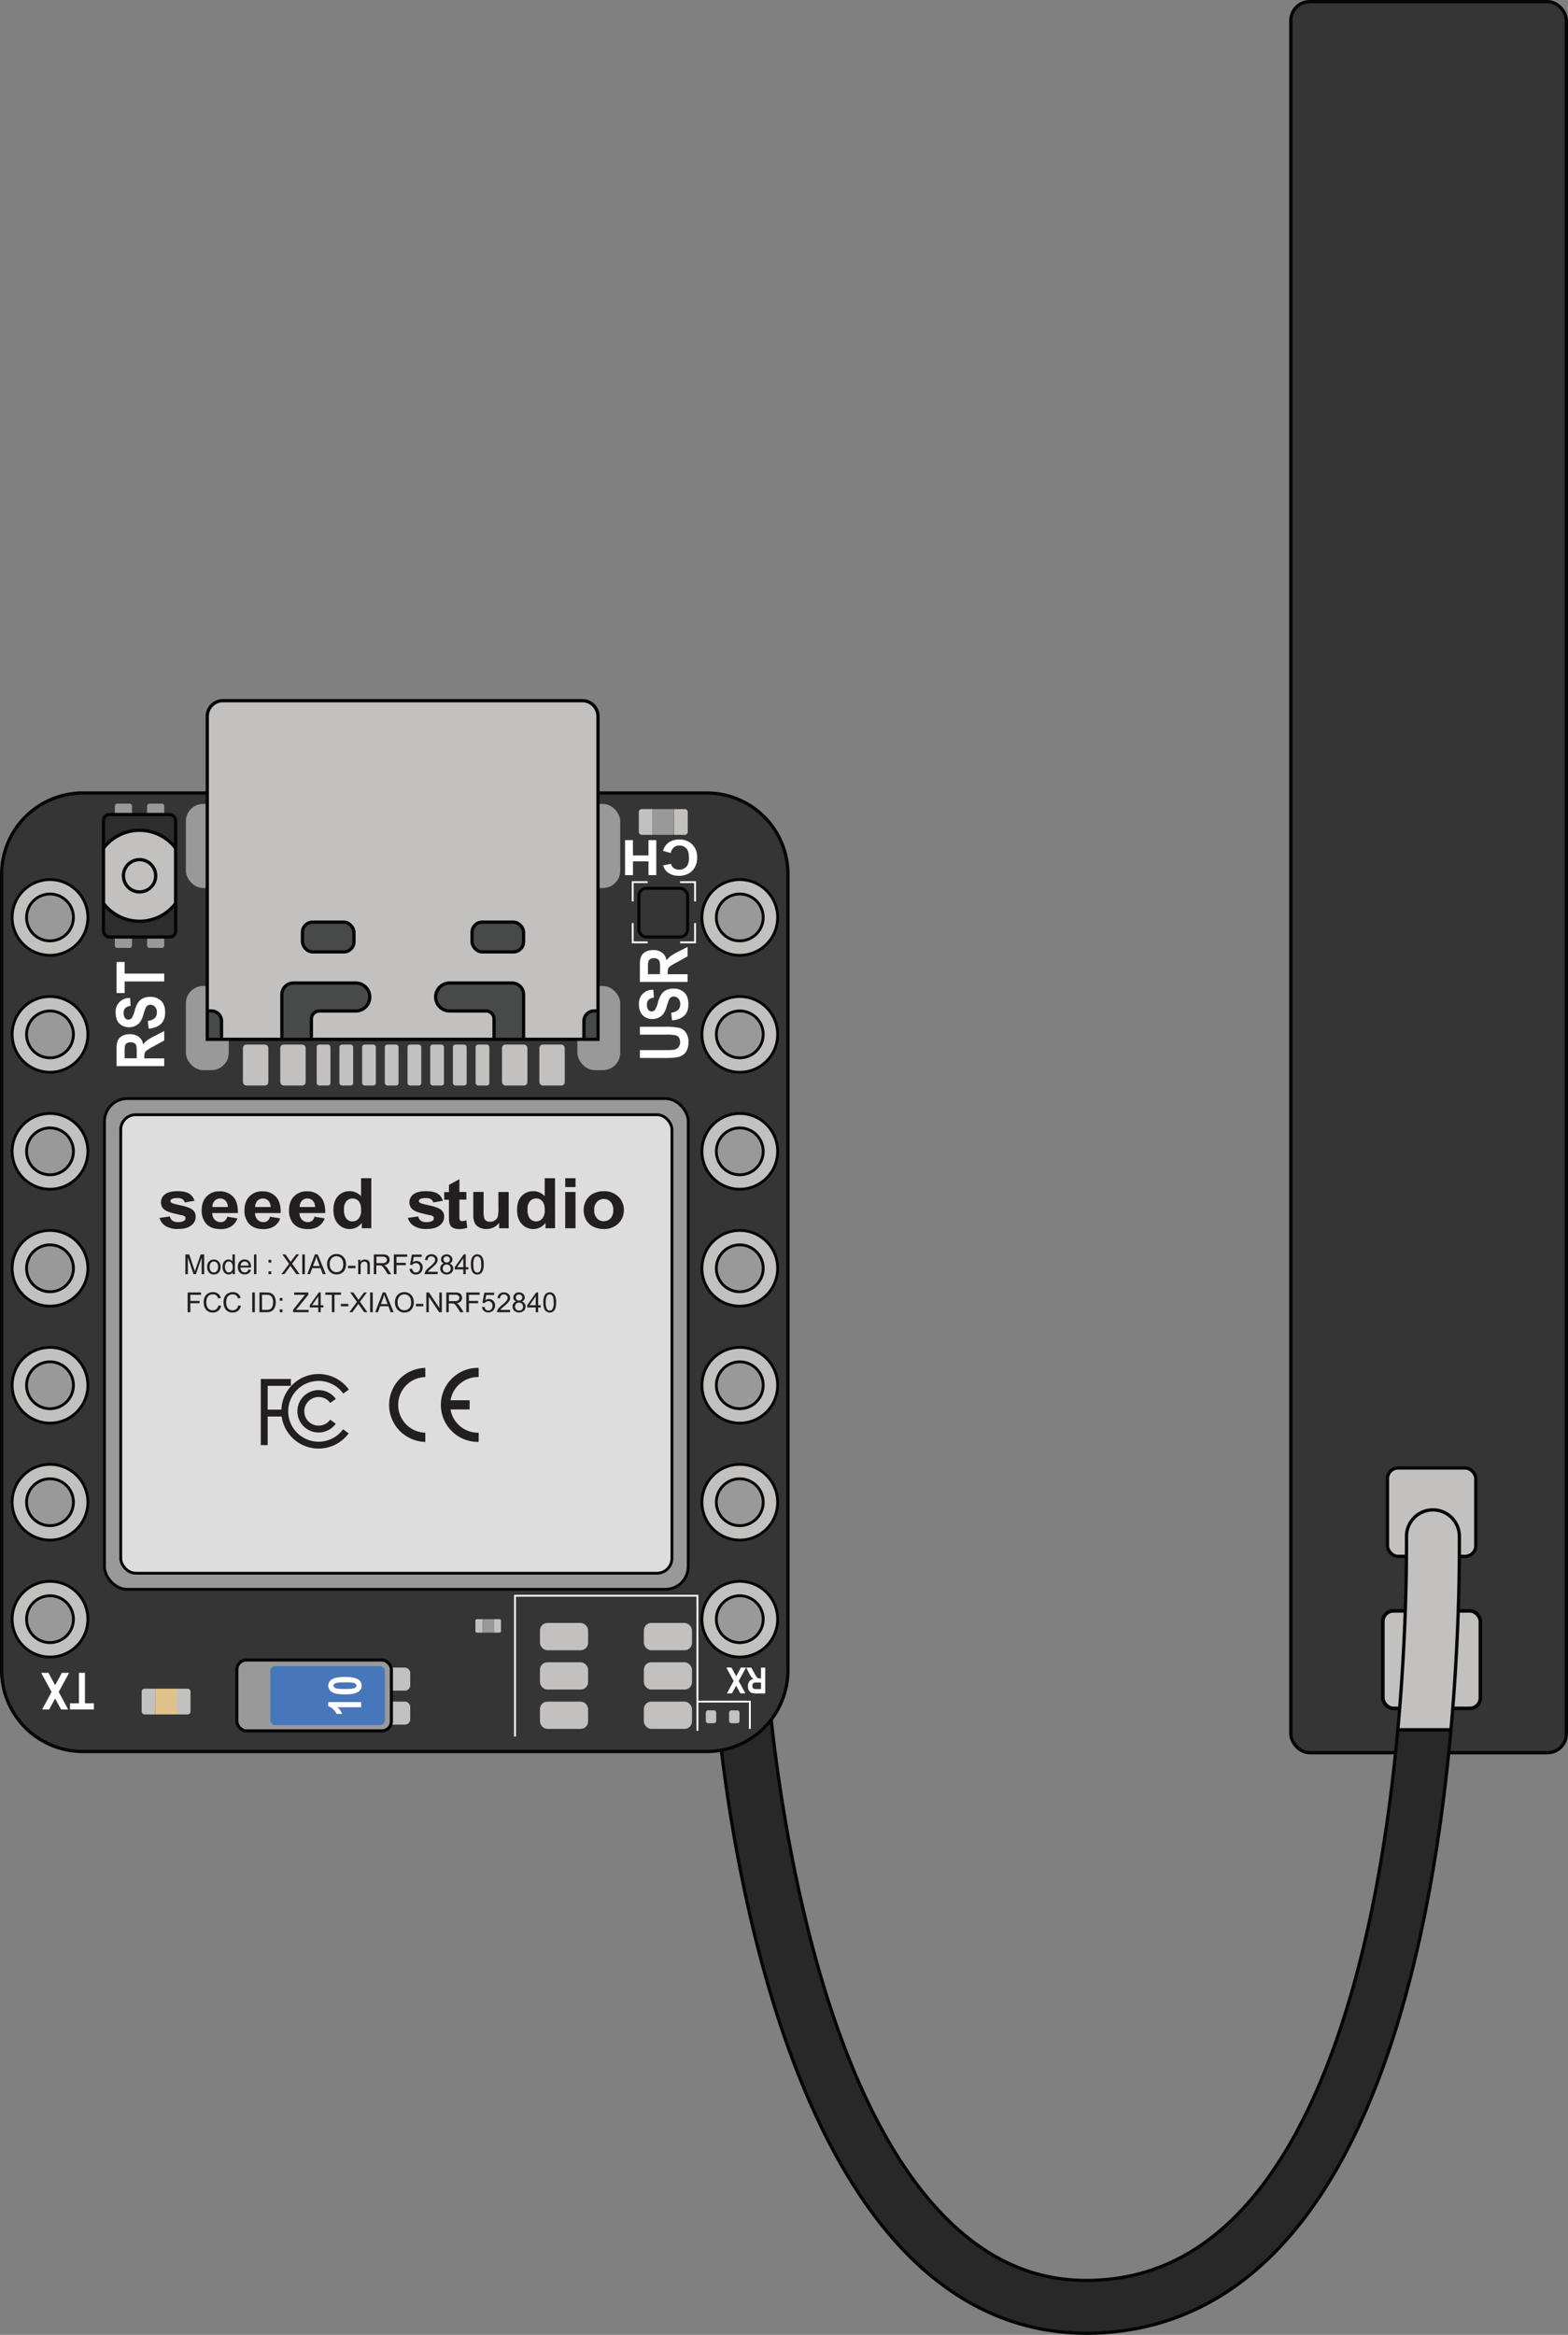 <svg xmlns="http://www.w3.org/2000/svg" viewBox="531.41 302.41 937.17 1395.19"><rect x="531.41" y="302.41" width="937.17" height="1395.19" fill="#808080" stroke="none"/><defs><style>.cls-1{fill:#353535;}.cls-11,.cls-14,.cls-2,.cls-4,.cls-8{fill:none;stroke-miterlimit:10;}.cls-11,.cls-2,.cls-4,.cls-8{stroke:#050606;}.cls-2{stroke-width:1.97px;}.cls-3{fill:#c2c1c0;}.cls-4{stroke-width:2.18px;}.cls-5{fill:#282828;}.cls-6{fill:#999;}.cls-7{fill:#ddd;}.cls-8{stroke-width:1.7px;}.cls-9{fill:#484949;}.cls-10{fill:#2d2d2d;}.cls-11{stroke-width:1.87px;}.cls-12{fill:#4776ba;}.cls-13{fill:#e0c28c;}.cls-14{stroke:#fff;stroke-width:1.1px;}.cls-15{fill:#fff;}.cls-16{fill:#231f20;}</style></defs><g id="Layer_2" data-name="Layer 2"><rect class="cls-1" x="1302.92" y="303.39" width="164.68" height="1046.34" rx="11.28"/><rect class="cls-2" x="1302.92" y="303.39" width="164.68" height="1046.34" rx="11.28"/><rect class="cls-3" x="1360.67" y="1179.6" width="52.8" height="52.8" rx="6.33"/><rect class="cls-3" x="1357.91" y="1264.95" width="58.32" height="58.32" rx="6.33"/><rect class="cls-2" x="1360.67" y="1179.6" width="52.8" height="52.8" rx="6.33"/><rect class="cls-4" x="1357.91" y="1264.95" width="58.32" height="58.32" rx="6.33"/><path class="cls-3" d="M1398.61,1336.08h-31.75c4.67-50.9,5.28-93.81,5.2-115.6a15.79,15.79,0,0,1,15.29-15.85h.53a15.78,15.78,0,0,1,15.77,15.69C1403.77,1242.43,1403.2,1285,1398.61,1336.08Z"/><path class="cls-2" d="M1398.61,1336.08h-31.75c4.67-50.9,5.28-93.81,5.2-115.6a15.79,15.79,0,0,1,15.29-15.85h.53a15.78,15.78,0,0,1,15.77,15.69C1403.77,1242.43,1403.2,1285,1398.61,1336.08Z"/><path class="cls-5" d="M1398.61,1336.08c-2.76,30.84-7,64.78-13.47,99.17-12.94,68.88-32.14,125.14-57.13,167.2-32.64,55-75.21,86.23-126.56,92.82a158.21,158.21,0,0,1-20.55,1.34c-34.39,0-65.78-11.63-93.57-34.74-113.07-94-128.55-349.12-129.16-359.93l31.51-1.75c.14,2.5,15.3,252.21,117.84,337.44,26.59,22.09,56,30.72,89.91,26.35,95.3-12.25,137.78-134.06,156.61-234.1,6.07-32.24,10.12-64.36,12.82-93.8Z"/><path class="cls-2" d="M1398.61,1336.08c-2.76,30.84-7,64.78-13.47,99.17-12.94,68.88-32.14,125.14-57.13,167.2-32.64,55-75.21,86.23-126.56,92.82a158.21,158.21,0,0,1-20.55,1.34c-34.39,0-65.78-11.63-93.57-34.74-113.07-94-128.55-349.12-129.16-359.93l31.51-1.75c.14,2.5,15.3,252.21,117.84,337.44,26.59,22.09,56,30.72,89.91,26.35,95.3-12.25,137.78-134.06,156.61-234.1,6.07-32.24,10.12-64.36,12.82-93.8Z"/><path class="cls-1" d="M888.82,776.26h65a48.53,48.53,0,0,1,48.52,48.52v475.75A48.52,48.52,0,0,1,953.86,1349H580.92a48.52,48.52,0,0,1-48.52-48.51V824.78a48.53,48.53,0,0,1,48.52-48.52h74.37"/><rect class="cls-3" x="759.3" y="1298.87" width="17.3" height="13.76" rx="3.13"/><rect class="cls-3" x="759.3" y="1319.19" width="17.3" height="13.76" rx="3.13"/><rect class="cls-6" x="593.84" y="958.85" width="348.9" height="293.26" rx="13.63"/><rect class="cls-7" x="603.57" y="968.49" width="329.45" height="273.98" rx="8.94"/><path class="cls-6" d="M600.07,862.32h10.22a0,0,0,0,1,0,0v5.06a1.46,1.46,0,0,1-1.46,1.46h-7.31a1.46,1.46,0,0,1-1.46-1.46v-5.06A0,0,0,0,1,600.07,862.32Z"/><path class="cls-6" d="M619.35,862.32h10.22a0,0,0,0,1,0,0v5.06a1.46,1.46,0,0,1-1.46,1.46H620.8a1.46,1.46,0,0,1-1.46-1.46v-5.06A0,0,0,0,1,619.35,862.32Z"/><path class="cls-6" d="M619.35,782.61h10.22a0,0,0,0,1,0,0v5.06a1.46,1.46,0,0,1-1.46,1.46H620.8a1.46,1.46,0,0,1-1.46-1.46v-5.06A0,0,0,0,1,619.35,782.61Z" transform="translate(1248.91 1571.74) rotate(180)"/><path class="cls-6" d="M600.07,782.61h10.22a0,0,0,0,1,0,0v5.06a1.46,1.46,0,0,1-1.46,1.46h-7.31a1.46,1.46,0,0,1-1.46-1.46v-5.06A0,0,0,0,1,600.07,782.61Z" transform="translate(1210.36 1571.74) rotate(180)"/><path class="cls-2" d="M888.82,776.26h65a48.53,48.53,0,0,1,48.52,48.52v475.75A48.52,48.52,0,0,1,953.86,1349H580.92a48.52,48.52,0,0,1-48.52-48.51V824.78a48.53,48.53,0,0,1,48.52-48.52h74.37"/><path class="cls-3" d="M973.57,828A22.63,22.63,0,1,0,996.2,850.6,22.61,22.61,0,0,0,973.57,828Zm0,36.63a14,14,0,1,1,14-14A14,14,0,0,1,973.57,864.62Z"/><path class="cls-6" d="M987.58,850.6a14,14,0,1,1-14-14A14,14,0,0,1,987.58,850.6Z"/><path class="cls-8" d="M973.56,828A22.63,22.63,0,1,0,996.2,850.6,22.62,22.62,0,0,0,973.56,828Zm0,36.63a14,14,0,1,1,14-14A14,14,0,0,1,973.56,864.61Z"/><path class="cls-3" d="M973.57,897.87a22.63,22.63,0,1,0,22.63,22.62A22.62,22.62,0,0,0,973.57,897.87Zm0,36.63a14,14,0,1,1,14-14A14,14,0,0,1,973.57,934.5Z"/><path class="cls-6" d="M987.58,920.49a14,14,0,1,1-14-14A14,14,0,0,1,987.58,920.49Z"/><path class="cls-8" d="M973.56,897.87a22.63,22.63,0,1,0,22.64,22.62A22.61,22.61,0,0,0,973.56,897.87Zm0,36.63a14,14,0,1,1,14-14A14,14,0,0,1,973.56,934.5Z"/><path class="cls-3" d="M973.57,967.76a22.63,22.63,0,1,0,22.63,22.62A22.62,22.62,0,0,0,973.57,967.76Zm0,36.63a14,14,0,1,1,14-14A14,14,0,0,1,973.57,1004.39Z"/><path class="cls-6" d="M987.58,990.38a14,14,0,1,1-14-14A14,14,0,0,1,987.58,990.38Z"/><path class="cls-8" d="M973.56,967.76a22.63,22.63,0,1,0,22.64,22.62A22.61,22.61,0,0,0,973.56,967.76Zm0,36.63a14,14,0,1,1,14-14A14,14,0,0,1,973.56,1004.39Z"/><path class="cls-3" d="M973.57,1037.65a22.63,22.63,0,1,0,22.63,22.62A22.62,22.62,0,0,0,973.57,1037.65Zm0,36.63a14,14,0,1,1,14-14A14,14,0,0,1,973.57,1074.28Z"/><path class="cls-6" d="M987.58,1060.27a14,14,0,1,1-14-14A14,14,0,0,1,987.58,1060.27Z"/><path class="cls-8" d="M973.56,1037.64a22.63,22.63,0,1,0,22.64,22.62A22.62,22.62,0,0,0,973.56,1037.64Zm0,36.63a14,14,0,1,1,14-14A14,14,0,0,1,973.56,1074.27Z"/><path class="cls-3" d="M973.57,1107.53a22.63,22.63,0,1,0,22.63,22.62A22.62,22.62,0,0,0,973.57,1107.53Zm0,36.64a14,14,0,1,1,14-14A14,14,0,0,1,973.57,1144.17Z"/><path class="cls-6" d="M987.58,1130.15a14,14,0,1,1-14-14A14,14,0,0,1,987.58,1130.15Z"/><path class="cls-8" d="M973.56,1107.53a22.63,22.63,0,1,0,22.64,22.62A22.61,22.61,0,0,0,973.56,1107.53Zm0,36.63a14,14,0,1,1,14-14A14,14,0,0,1,973.56,1144.16Z"/><path class="cls-3" d="M973.57,1177.42A22.63,22.63,0,1,0,996.2,1200,22.62,22.62,0,0,0,973.57,1177.42Zm0,36.63a14,14,0,1,1,14-14A14,14,0,0,1,973.57,1214.05Z"/><path class="cls-6" d="M987.58,1200a14,14,0,1,1-14-14A14,14,0,0,1,987.58,1200Z"/><path class="cls-8" d="M973.56,1177.42A22.63,22.63,0,1,0,996.2,1200,22.61,22.61,0,0,0,973.56,1177.42Zm0,36.63a14,14,0,1,1,14-14A14,14,0,0,1,973.56,1214.05Z"/><path class="cls-3" d="M973.57,1247.31a22.63,22.63,0,1,0,22.63,22.62A22.62,22.62,0,0,0,973.57,1247.31Zm0,36.63a14,14,0,1,1,14-14A14,14,0,0,1,973.57,1283.94Z"/><path class="cls-6" d="M987.58,1269.93a14,14,0,1,1-14-14A14,14,0,0,1,987.58,1269.93Z"/><path class="cls-8" d="M973.56,1247.31a22.63,22.63,0,1,0,22.64,22.61A22.61,22.61,0,0,0,973.56,1247.31Zm0,36.63a14,14,0,1,1,14-14A14,14,0,0,1,973.56,1283.94Z"/><path class="cls-3" d="M561.3,828a22.63,22.63,0,1,0,22.63,22.61A22.61,22.61,0,0,0,561.3,828Zm0,36.63a14,14,0,1,1,14-14A14,14,0,0,1,561.3,864.62Z"/><path class="cls-6" d="M575.31,850.6a14,14,0,1,1-14-14A14,14,0,0,1,575.31,850.6Z"/><path class="cls-8" d="M561.29,828a22.63,22.63,0,1,0,22.64,22.62A22.62,22.62,0,0,0,561.29,828Zm0,36.63a14,14,0,1,1,14-14A14,14,0,0,1,561.29,864.61Z"/><path class="cls-3" d="M561.3,897.87a22.63,22.63,0,1,0,22.63,22.62A22.62,22.62,0,0,0,561.3,897.87Zm0,36.63a14,14,0,1,1,14-14A14,14,0,0,1,561.3,934.5Z"/><path class="cls-6" d="M575.31,920.49a14,14,0,1,1-14-14A14,14,0,0,1,575.31,920.49Z"/><path class="cls-8" d="M561.29,897.87a22.63,22.63,0,1,0,22.64,22.62A22.61,22.61,0,0,0,561.29,897.87Zm0,36.63a14,14,0,1,1,14-14A14,14,0,0,1,561.29,934.5Z"/><path class="cls-3" d="M561.3,967.76a22.63,22.63,0,1,0,22.63,22.62A22.62,22.62,0,0,0,561.3,967.76Zm0,36.63a14,14,0,1,1,14-14A14,14,0,0,1,561.3,1004.39Z"/><path class="cls-6" d="M575.31,990.38a14,14,0,1,1-14-14A14,14,0,0,1,575.31,990.38Z"/><path class="cls-8" d="M561.29,967.76a22.63,22.63,0,1,0,22.64,22.62A22.61,22.61,0,0,0,561.29,967.76Zm0,36.63a14,14,0,1,1,14-14A14,14,0,0,1,561.29,1004.39Z"/><path class="cls-3" d="M561.3,1037.65a22.63,22.63,0,1,0,22.63,22.62A22.62,22.62,0,0,0,561.3,1037.65Zm0,36.63a14,14,0,1,1,14-14A14,14,0,0,1,561.3,1074.28Z"/><path class="cls-6" d="M575.31,1060.27a14,14,0,1,1-14-14A14,14,0,0,1,575.31,1060.27Z"/><path class="cls-8" d="M561.29,1037.64a22.63,22.63,0,1,0,22.64,22.62A22.62,22.62,0,0,0,561.29,1037.64Zm0,36.63a14,14,0,1,1,14-14A14,14,0,0,1,561.29,1074.27Z"/><path class="cls-3" d="M561.3,1107.53a22.63,22.63,0,1,0,22.63,22.62A22.62,22.62,0,0,0,561.3,1107.53Zm0,36.64a14,14,0,1,1,14-14A14,14,0,0,1,561.3,1144.17Z"/><path class="cls-6" d="M575.31,1130.15a14,14,0,1,1-14-14A14,14,0,0,1,575.31,1130.15Z"/><path class="cls-8" d="M561.29,1107.53a22.63,22.63,0,1,0,22.64,22.62A22.61,22.61,0,0,0,561.29,1107.53Zm0,36.63a14,14,0,1,1,14-14A14,14,0,0,1,561.29,1144.16Z"/><path class="cls-3" d="M561.3,1177.42A22.63,22.63,0,1,0,583.93,1200,22.62,22.62,0,0,0,561.3,1177.42Zm0,36.63a14,14,0,1,1,14-14A14,14,0,0,1,561.3,1214.05Z"/><path class="cls-6" d="M575.31,1200a14,14,0,1,1-14-14A14,14,0,0,1,575.31,1200Z"/><path class="cls-8" d="M561.29,1177.42A22.63,22.63,0,1,0,583.93,1200,22.61,22.61,0,0,0,561.29,1177.42Zm0,36.63a14,14,0,1,1,14-14A14,14,0,0,1,561.29,1214.05Z"/><path class="cls-3" d="M561.3,1247.31a22.63,22.63,0,1,0,22.63,22.62A22.62,22.62,0,0,0,561.3,1247.31Zm0,36.63a14,14,0,1,1,14-14A14,14,0,0,1,561.3,1283.94Z"/><path class="cls-6" d="M575.31,1269.93a14,14,0,1,1-14-14A14,14,0,0,1,575.31,1269.93Z"/><path class="cls-8" d="M561.29,1247.31a22.63,22.63,0,1,0,22.64,22.61A22.61,22.61,0,0,0,561.29,1247.31Zm0,36.63a14,14,0,1,1,14-14A14,14,0,0,1,561.29,1283.94Z"/><rect class="cls-6" x="642.5" y="891.59" width="25.62" height="50.26" rx="10.32"/><rect class="cls-6" x="876.49" y="891.59" width="25.62" height="50.26" rx="10.32"/><rect class="cls-6" x="642.5" y="782.79" width="25.62" height="50.26" rx="10.32"/><rect class="cls-6" x="876.49" y="782.79" width="25.62" height="50.26" rx="10.32"/><path class="cls-3" d="M888.82,730.46v193H655.29v-193a9.35,9.35,0,0,1,9.34-9.36H879.46A9.37,9.37,0,0,1,888.82,730.46Z"/><path class="cls-9" d="M663.8,910.5v13h-8.51V906.64h4.64A3.87,3.87,0,0,1,663.8,910.5Z"/><path class="cls-9" d="M880.74,910.5v13h8.51V906.64h-4.64A3.87,3.87,0,0,0,880.74,910.5Z"/><path class="cls-9" d="M699.88,923.46V896.69a6.86,6.86,0,0,1,6.87-6.87h37.32a8.34,8.34,0,1,1,0,16.68H722.36a4.84,4.84,0,0,0-4.84,4.83v12.13"/><path class="cls-9" d="M826.7,923.46V911.33a4.83,4.83,0,0,0-4.84-4.83H800.14a8.34,8.34,0,0,1,0-16.68h37.33a6.87,6.87,0,0,1,6.88,6.87v26.77"/><rect class="cls-9" x="712.19" y="853.43" width="30.78" height="17.78" rx="6.07"/><rect class="cls-9" x="813.56" y="853.43" width="30.78" height="17.78" rx="6.07"/><path class="cls-2" d="M888.82,730.46v193H655.29v-193a9.35,9.35,0,0,1,9.34-9.36H879.46A9.37,9.37,0,0,1,888.82,730.46Z"/><path class="cls-2" d="M655.29,906.48h2.45a6.07,6.07,0,0,1,6.06,6.08v10.9"/><path class="cls-2" d="M699.88,923.46V896.69a6.86,6.86,0,0,1,6.87-6.87h37.32a8.34,8.34,0,1,1,0,16.68H722.36a4.84,4.84,0,0,0-4.84,4.83v12.13"/><path class="cls-2" d="M826.7,923.46V911.33a4.83,4.83,0,0,0-4.84-4.83H800.14a8.34,8.34,0,0,1,0-16.68h37.33a6.87,6.87,0,0,1,6.88,6.87v26.77"/><path class="cls-2" d="M880.42,923.46v-10.9a6.08,6.08,0,0,1,6.07-6.08h2.33"/><rect class="cls-2" x="712.19" y="853.43" width="30.78" height="17.78" rx="6.07"/><rect class="cls-2" x="813.56" y="853.43" width="30.78" height="17.78" rx="6.07"/><rect class="cls-10" x="593.26" y="789.13" width="43.11" height="73.19" rx="3.44"/><path class="cls-3" d="M636.38,809.2a27.15,27.15,0,0,0-43.12,0v33a27.15,27.15,0,0,0,43.12,0Z"/><rect class="cls-2" x="593.26" y="789.13" width="43.11" height="73.19" rx="3.44"/><path class="cls-2" d="M593.26,842.25a27.15,27.15,0,0,0,43.12,0"/><path class="cls-2" d="M593.26,809.2a27.15,27.15,0,0,1,43.12,0"/><circle class="cls-2" cx="614.82" cy="825.72" r="9.64"/><rect class="cls-6" x="672.97" y="1294.32" width="92.36" height="42.36" rx="5.73"/><rect class="cls-11" x="672.97" y="1294.32" width="92.36" height="42.36" rx="5.73"/><rect class="cls-11" x="913.26" y="833.21" width="29.11" height="29.11" rx="4.48"/><rect class="cls-12" x="693" y="1297.99" width="68.44" height="35.28" rx="2.93"/><rect class="cls-3" x="854.14" y="1272.2" width="28.77" height="16.3" rx="4.43"/><rect class="cls-3" x="916.23" y="1272.2" width="28.77" height="16.3" rx="4.43"/><rect class="cls-3" x="854.14" y="1295.69" width="28.77" height="16.3" rx="4.43"/><rect class="cls-3" x="916.23" y="1295.69" width="28.77" height="16.3" rx="4.43"/><rect class="cls-3" x="854.14" y="1319.19" width="28.77" height="16.3" rx="4.43"/><rect class="cls-3" x="916.23" y="1319.19" width="28.77" height="16.3" rx="4.43"/><path class="cls-3" d="M816.49,1269.93h3.34a0,0,0,0,1,0,0V1278a0,0,0,0,1,0,0h-3.34a.94.94,0,0,1-.94-.94v-6.18A.94.94,0,0,1,816.49,1269.93Z"/><path class="cls-3" d="M827.5,1269.93h3.34a0,0,0,0,1,0,0V1278a0,0,0,0,1,0,0H827.5a.94.94,0,0,1-.94-.94v-6.18A.94.94,0,0,1,827.5,1269.93Z" transform="translate(1657.4 2547.92) rotate(180)"/><rect class="cls-6" x="819.83" y="1269.93" width="6.74" height="8.05"/><path class="cls-3" d="M617.86,1311.47h6.38a0,0,0,0,1,0,0v15.38a0,0,0,0,1,0,0h-6.38a1.79,1.79,0,0,1-1.79-1.79v-11.8A1.79,1.79,0,0,1,617.86,1311.47Z"/><path class="cls-3" d="M638.9,1311.47h6.38a0,0,0,0,1,0,0v15.38a0,0,0,0,1,0,0H638.9a1.79,1.79,0,0,1-1.79-1.79v-11.8A1.79,1.79,0,0,1,638.9,1311.47Z" transform="translate(1282.39 2638.33) rotate(180)"/><rect class="cls-13" x="624.24" y="1311.47" width="12.87" height="15.38"/><path class="cls-3" d="M915,785.87h6.38a0,0,0,0,1,0,0v15.38a0,0,0,0,1,0,0H915a1.79,1.79,0,0,1-1.79-1.79v-11.8A1.79,1.79,0,0,1,915,785.87Z"/><path class="cls-3" d="M936,785.87h6.38a0,0,0,0,1,0,0v15.38a0,0,0,0,1,0,0H936a1.79,1.79,0,0,1-1.79-1.79v-11.8A1.79,1.79,0,0,1,936,785.87Z" transform="translate(1876.67 1587.13) rotate(180)"/><rect class="cls-6" x="921.38" y="785.87" width="12.87" height="15.38"/><rect class="cls-3" x="676.61" y="926.59" width="15.18" height="24.46" rx="2.05"/><rect class="cls-3" x="698.92" y="926.59" width="15.18" height="24.46" rx="2.05"/><rect class="cls-3" x="831.45" y="926.59" width="15.18" height="24.46" rx="2.05"/><rect class="cls-3" x="853.77" y="926.59" width="15.18" height="24.46" rx="2.05"/><rect class="cls-3" x="720.71" y="926.59" width="8.21" height="24.46" rx="1.51"/><rect class="cls-3" x="734.28" y="926.59" width="8.21" height="24.46" rx="1.51"/><rect class="cls-3" x="747.84" y="926.59" width="8.21" height="24.46" rx="1.51"/><rect class="cls-3" x="761.41" y="926.59" width="8.21" height="24.46" rx="1.51"/><rect class="cls-3" x="774.98" y="926.59" width="8.21" height="24.46" rx="1.51"/><rect class="cls-3" x="788.55" y="926.59" width="8.21" height="24.46" rx="1.51"/><rect class="cls-3" x="802.12" y="926.59" width="8.21" height="24.46" rx="1.51"/><rect class="cls-3" x="815.69" y="926.59" width="8.21" height="24.46" rx="1.51"/><rect class="cls-8" x="593.84" y="958.85" width="348.9" height="293.26" rx="13.63"/><rect class="cls-8" x="603.57" y="968.49" width="329.45" height="273.98" rx="8.94"/><polyline class="cls-14" points="909.57 841.05 909.57 829.52 918.51 829.52"/><polyline class="cls-14" points="946.84 841.05 946.84 829.52 937.89 829.52"/><polyline class="cls-14" points="946.84 853.97 946.84 865.5 937.89 865.5"/><polyline class="cls-14" points="909.57 853.97 909.57 865.5 918.51 865.5"/><path class="cls-15" d="M913.87,934.59v-4.71H929.3a37.85,37.85,0,0,0,4.69-.17,4.75,4.75,0,0,0,2.91-1.49,5.26,5.26,0,0,0,.31-5.78,3.63,3.63,0,0,0-2-1.41,25,25,0,0,0-5.55-.38H913.87v-4.71h15a39.37,39.37,0,0,1,8.29.62,7.08,7.08,0,0,1,4.14,2.76,9.29,9.29,0,0,1,1.58,5.67,10.5,10.5,0,0,1-1.31,5.7,7.43,7.43,0,0,1-3.69,3q-2.39.92-8.78.92Z"/><path class="cls-15" d="M933.07,912.17l-.54-4.61q5.46-.76,5.46-5.09a4.81,4.81,0,0,0-1.11-3.36,3.6,3.6,0,0,0-2.77-1.23,3.13,3.13,0,0,0-1.66.43,3.19,3.19,0,0,0-1.11,1.3,38,38,0,0,0-1.47,4.24,14.39,14.39,0,0,1-2,4.41,7.44,7.44,0,0,1-2.81,2.23,8.6,8.6,0,0,1-3.74.83,8.39,8.39,0,0,1-4.19-1.06,7,7,0,0,1-2.82-2.93,10.12,10.12,0,0,1-1-4.61,8.1,8.1,0,0,1,8.63-8.88l.25,4.72a5.13,5.13,0,0,0-3.2,1.34,4.3,4.3,0,0,0-.92,2.94,4.74,4.74,0,0,0,.8,2.94,2.43,2.43,0,0,0,2,1,2.49,2.49,0,0,0,2-.94,13.25,13.25,0,0,0,1.75-4.3,17.74,17.74,0,0,1,2.17-5.14,7.44,7.44,0,0,1,2.93-2.42,10.45,10.45,0,0,1,4.37-.83,9,9,0,0,1,6.24,2.28q2.52,2.29,2.52,7.15Q942.85,911.21,933.07,912.17Z"/><path class="cls-15" d="M942.37,889.19h-28.5v-9.93a14,14,0,0,1,.76-5.45,6.05,6.05,0,0,1,2.67-2.68,9.21,9.21,0,0,1,4.54-1,8.45,8.45,0,0,1,5.38,1.6,7.15,7.15,0,0,1,2.57,4.56,11.64,11.64,0,0,1,2.38-2.5,32.49,32.49,0,0,1,4.64-2.71l5.56-2.84v5.63l-6.2,3.42a40,40,0,0,0-4.21,2.5,3.64,3.64,0,0,0-1.17,1.4,6.53,6.53,0,0,0-.32,2.37v1h11.9Zm-16.45-4.7V881a17.54,17.54,0,0,0-.28-4.09,2.61,2.61,0,0,0-1.14-1.41,4.12,4.12,0,0,0-2.27-.55,3.86,3.86,0,0,0-2.19.55A2.78,2.78,0,0,0,918.9,877a19,19,0,0,0-.21,3.83v3.7Z"/><path class="cls-15" d="M582.18,1302v18.19h5.33v3.7H573.25v-3.7h5.32V1302Z"/><path class="cls-15" d="M572.72,1302l-6.21,11.39,5.64,10.5h-4.24l-3.55-6.55-3.58,6.55h-4.19l5.64-10.47L556,1302h4.37l4,7.42,4-7.42Z"/><path class="cls-15" d="M988.79,1298.87v15.45h-5.38a7.43,7.43,0,0,1-2.95-.42,3.26,3.26,0,0,1-1.46-1.44,5,5,0,0,1-.57-2.46,4.59,4.59,0,0,1,.87-2.92,3.88,3.88,0,0,1,2.47-1.39,6.77,6.77,0,0,1-1.36-1.3,18.78,18.78,0,0,1-1.46-2.51l-1.54-3h3.05l1.85,3.36a22.33,22.33,0,0,0,1.36,2.28,1.9,1.9,0,0,0,.76.63,3.4,3.4,0,0,0,1.29.18h.52v-6.45Zm-2.55,8.91h-1.89a9,9,0,0,0-2.22.16,1.42,1.42,0,0,0-.77.61,2.35,2.35,0,0,0-.29,1.24,2.17,2.17,0,0,0,.29,1.18,1.53,1.53,0,0,0,.8.62,10.13,10.13,0,0,0,2.08.11h2Z"/><path class="cls-15" d="M977.3,1298.87l-4.38,8,4,7.41h-3l-2.51-4.62-2.52,4.62h-3l4-7.39-4.38-8.06h3.09l2.81,5.23,2.82-5.23Z"/><path class="cls-15" d="M629.57,939.46h-28.5v-9.94a13.67,13.67,0,0,1,.77-5.44,6,6,0,0,1,2.66-2.69,9.23,9.23,0,0,1,4.54-1,8.45,8.45,0,0,1,5.38,1.61,7.15,7.15,0,0,1,2.57,4.56,12,12,0,0,1,2.38-2.51,33.71,33.71,0,0,1,4.64-2.7l5.56-2.84v5.63l-6.2,3.41a39.44,39.44,0,0,0-4.21,2.51,3.65,3.65,0,0,0-1.17,1.4,6.46,6.46,0,0,0-.32,2.37v1h11.9Zm-16.45-4.71v-3.5a17.37,17.37,0,0,0-.28-4.08,2.59,2.59,0,0,0-1.14-1.42,4.21,4.21,0,0,0-2.27-.55,3.94,3.94,0,0,0-2.19.55,2.76,2.76,0,0,0-1.14,1.48,19,19,0,0,0-.21,3.83v3.69Z"/><path class="cls-15" d="M620.28,917.1l-.55-4.61q5.46-.78,5.46-5.1a4.83,4.83,0,0,0-1.11-3.36,3.63,3.63,0,0,0-2.77-1.22,3.06,3.06,0,0,0-1.65.42,3.11,3.11,0,0,0-1.12,1.31,36.49,36.49,0,0,0-1.47,4.24,14.27,14.27,0,0,1-2,4.41,7.56,7.56,0,0,1-2.8,2.22,8.49,8.49,0,0,1-3.74.83,8.3,8.3,0,0,1-4.2-1.06,7,7,0,0,1-2.82-2.92,10.15,10.15,0,0,1-.95-4.61,8.11,8.11,0,0,1,8.63-8.89l.26,4.73a5.06,5.06,0,0,0-3.21,1.34,4.27,4.27,0,0,0-.92,2.93,4.72,4.72,0,0,0,.8,2.94,2.4,2.4,0,0,0,2,1,2.47,2.47,0,0,0,2-.93,13.23,13.23,0,0,0,1.75-4.3,17.61,17.61,0,0,1,2.17-5.14,7.34,7.34,0,0,1,2.93-2.42,10.29,10.29,0,0,1,4.37-.84,9,9,0,0,1,6.24,2.29c1.68,1.52,2.53,3.9,2.53,7.14Q630.06,916.13,620.28,917.1Z"/><path class="cls-15" d="M629.57,888.87H605.89v6.94h-4.82V877.24h4.82v6.92h23.68Z"/><path class="cls-15" d="M747.26,1319.48v3.07H733.1a10.54,10.54,0,0,1,2.85,4h-3.41a8.29,8.29,0,0,0-1.86-2.66,7.1,7.1,0,0,0-3.08-1.91v-2.49Z"/><path class="cls-15" d="M727.6,1309.67a4.34,4.34,0,0,1,2.22-3.78c1.48-1,4.08-1.44,7.78-1.44s6.28.48,7.77,1.44a4.33,4.33,0,0,1,0,7.55q-2.21,1.44-7.83,1.44t-7.74-1.44A4.34,4.34,0,0,1,727.6,1309.67Zm3.11,0c0,.6.4,1.09,1.2,1.45s2.7.54,5.69.54,4.89-.18,5.68-.54,1.2-.85,1.2-1.45-.4-1.11-1.2-1.47-2.7-.53-5.68-.53-4.89.18-5.69.53S730.71,1309.05,730.71,1309.67Z"/><path class="cls-15" d="M932.28,812.13l-4.57-1.3a9,9,0,0,1,3.56-5.14,11,11,0,0,1,6.12-1.62,10.54,10.54,0,0,1,7.41,2.59,10.35,10.35,0,0,1,3.26,8.05,10.83,10.83,0,0,1-3.28,8.38,10.94,10.94,0,0,1-7.69,2.63,10.75,10.75,0,0,1-6.58-2,7.94,7.94,0,0,1-2.76-4.16l4.66-1a4.36,4.36,0,0,0,1.79,2.61,5.47,5.47,0,0,0,3.14.91,5.7,5.7,0,0,0,4.23-1.66c1.09-1.1,1.63-2.93,1.63-5.47s-.53-4.51-1.59-5.62a5.43,5.43,0,0,0-4.14-1.67,5.08,5.08,0,0,0-3.23,1.06A6,6,0,0,0,932.28,812.13Z"/><path class="cls-15" d="M923.66,804.43v20.93H919v-8.24h-9.27v8.24H905V804.43h4.71v9.15H919v-9.15Z"/><rect class="cls-3" x="953.25" y="1324.41" width="6.23" height="7.68" rx="1.32"/><rect class="cls-3" x="967.18" y="1324.41" width="6.23" height="7.68" rx="1.32"/><polyline class="cls-14" points="839.22 1340.09 839.22 1255.93 948.26 1255.93 948.26 1336.68"/><polyline class="cls-14" points="948.26 1319.19 979.6 1319.19 979.6 1335.49"/><path class="cls-16" d="M626.77,1030.15l6.16-.87a4.18,4.18,0,0,0,1.59,2.54,5.72,5.72,0,0,0,3.36.86,6.43,6.43,0,0,0,3.58-.81,1.78,1.78,0,0,0,.81-1.53,1.44,1.44,0,0,0-.44-1.08,5,5,0,0,0-2.05-.76q-7.42-1.53-9.41-2.79a5.51,5.51,0,0,1-2.75-4.88,5.86,5.86,0,0,1,2.38-4.73q2.38-1.9,7.38-1.91,4.75,0,7.07,1.44a7.46,7.46,0,0,1,3.19,4.29l-5.79,1a3.27,3.27,0,0,0-1.41-1.94,5.39,5.39,0,0,0-3-.67,7.07,7.07,0,0,0-3.47.63,1.33,1.33,0,0,0-.7,1.16,1.23,1.23,0,0,0,.61,1q.83.57,5.73,1.61c3.27.7,5.55,1.54,6.84,2.55a5.14,5.14,0,0,1,1.92,4.26,6.37,6.37,0,0,1-2.66,5.12q-2.65,2.14-7.88,2.14a13.6,13.6,0,0,1-7.5-1.79A8.3,8.3,0,0,1,626.77,1030.15Z"/><path class="cls-16" d="M667.22,1029.44l6.11,1a9.47,9.47,0,0,1-3.72,4.78,11.48,11.48,0,0,1-6.36,1.64q-6.06,0-9-3.69a11.81,11.81,0,0,1-2.3-7.46q0-5.38,3-8.43a10.2,10.2,0,0,1,7.61-3,10.66,10.66,0,0,1,8.17,3.19q3,3.2,2.86,9.78H658.29a5.55,5.55,0,0,0,1.48,4,4.8,4.8,0,0,0,3.54,1.42,3.91,3.91,0,0,0,2.42-.73A4.5,4.5,0,0,0,667.22,1029.44Zm.35-5.79a5.28,5.28,0,0,0-1.38-3.78,4.32,4.32,0,0,0-3.18-1.3,4.4,4.4,0,0,0-3.32,1.37,5.06,5.06,0,0,0-1.29,3.71Z"/><path class="cls-16" d="M692.79,1029.44l6.11,1a9.37,9.37,0,0,1-3.72,4.78,11.45,11.45,0,0,1-6.36,1.64q-6,0-9-3.69a11.8,11.8,0,0,1-2.29-7.46q0-5.38,3-8.43a10.24,10.24,0,0,1,7.62-3,10.62,10.62,0,0,1,8.16,3.19q3,3.2,2.86,9.78H683.86a5.56,5.56,0,0,0,1.49,4,4.76,4.76,0,0,0,3.53,1.42,4,4,0,0,0,2.43-.73A4.49,4.49,0,0,0,692.79,1029.44Zm.35-5.79a5.28,5.28,0,0,0-1.37-3.78,4.64,4.64,0,0,0-6.51.07,5.1,5.1,0,0,0-1.29,3.71Z"/><path class="cls-16" d="M719.36,1029.44l6.11,1a9.37,9.37,0,0,1-3.72,4.78,11.45,11.45,0,0,1-6.36,1.64q-6,0-8.95-3.69a11.8,11.8,0,0,1-2.29-7.46q0-5.38,3-8.43a10.24,10.24,0,0,1,7.62-3,10.62,10.62,0,0,1,8.16,3.19q3,3.2,2.86,9.78H710.43a5.56,5.56,0,0,0,1.49,4,4.76,4.76,0,0,0,3.53,1.42,4,4,0,0,0,2.43-.73A4.49,4.49,0,0,0,719.36,1029.44Zm.35-5.79a5.24,5.24,0,0,0-1.38-3.78,4.32,4.32,0,0,0-3.18-1.3,4.4,4.4,0,0,0-3.32,1.37,5.1,5.1,0,0,0-1.29,3.71Z"/><path class="cls-16" d="M753.34,1036.33h-5.7v-3.18a9,9,0,0,1-3.35,2.77,9.15,9.15,0,0,1-10.74-2.11q-2.85-3-2.85-8.39t2.78-8.37a9.31,9.31,0,0,1,7-2.86,9,9,0,0,1,6.73,3v-10.76h6.13ZM737,1025a9.38,9.38,0,0,0,1,5,4.71,4.71,0,0,0,4.15,2.25,4.64,4.64,0,0,0,3.6-1.69,7.38,7.38,0,0,0,1.49-5q0-3.73-1.44-5.38a5,5,0,0,0-7.35,0A7,7,0,0,0,737,1025Z"/><path class="cls-16" d="M775.2,1030.15l6.16-.87a4.18,4.18,0,0,0,1.59,2.54,5.73,5.73,0,0,0,3.37.86,6.47,6.47,0,0,0,3.58-.81,1.79,1.79,0,0,0,.8-1.53,1.43,1.43,0,0,0-.43-1.08,5.11,5.11,0,0,0-2-.76q-7.43-1.53-9.41-2.79a5.49,5.49,0,0,1-2.75-4.88,5.86,5.86,0,0,1,2.38-4.73q2.37-1.9,7.37-1.91c3.18,0,5.53.48,7.08,1.44a7.45,7.45,0,0,1,3.18,4.29l-5.78,1a3.35,3.35,0,0,0-1.41-1.94,5.43,5.43,0,0,0-3-.67,7.1,7.1,0,0,0-3.47.63,1.35,1.35,0,0,0-.7,1.16,1.25,1.25,0,0,0,.61,1q.84.57,5.74,1.61c3.26.7,5.54,1.54,6.84,2.55a5.14,5.14,0,0,1,1.92,4.26,6.4,6.4,0,0,1-2.66,5.12q-2.67,2.14-7.88,2.14a13.6,13.6,0,0,1-7.5-1.79A8.32,8.32,0,0,1,775.2,1030.15Z"/><path class="cls-16" d="M810.15,1014.68v4.56H806V1028a20.26,20.26,0,0,0,.12,3.09,1.29,1.29,0,0,0,.54.73,1.86,1.86,0,0,0,1,.28,8.38,8.38,0,0,0,2.48-.55l.53,4.45a13.13,13.13,0,0,1-4.87.85,8.14,8.14,0,0,1-3-.52,4.34,4.34,0,0,1-2-1.34,5.18,5.18,0,0,1-.86-2.24,25.82,25.82,0,0,1-.2-4v-9.45h-2.83v-4.56h2.83v-4.31L806,1007v7.65Z"/><path class="cls-16" d="M829.73,1036.33v-3.24a8.64,8.64,0,0,1-3.34,2.73,9.85,9.85,0,0,1-4.37,1,9,9,0,0,1-4.2-1,5.82,5.82,0,0,1-2.7-2.69,11.32,11.32,0,0,1-.83-4.79v-13.7h6.16v10a25.55,25.55,0,0,0,.34,5.6,3,3,0,0,0,1.23,1.63,4,4,0,0,0,2.28.6,5.11,5.11,0,0,0,2.83-.81,4.15,4.15,0,0,0,1.71-2,21.89,21.89,0,0,0,.46-5.84v-9.13h6.15v21.65Z"/><path class="cls-16" d="M863.16,1036.33h-5.72v-3.18a9.18,9.18,0,0,1-14.14.66c-1.9-2-2.86-4.8-2.86-8.39s.93-6.46,2.79-8.37a9.36,9.36,0,0,1,7-2.86,9,9,0,0,1,6.74,3v-10.76h6.16ZM846.73,1025a9.28,9.28,0,0,0,1,5,4.86,4.86,0,0,0,7.78.56,7.38,7.38,0,0,0,1.49-5c0-2.49-.49-4.28-1.45-5.38a4.72,4.72,0,0,0-3.7-1.64,4.78,4.78,0,0,0-3.67,1.62A7,7,0,0,0,846.73,1025Z"/><path class="cls-16" d="M869.23,1011.74v-5.3h6.15v5.3Zm0,24.59v-21.65h6.15v21.65Z"/><path class="cls-16" d="M880.26,1025.2a11.09,11.09,0,0,1,1.52-5.53,10,10,0,0,1,4.28-4.08,13.58,13.58,0,0,1,6.19-1.4,12.06,12.06,0,0,1,8.65,3.19,10.61,10.61,0,0,1,3.37,8.06,10.75,10.75,0,0,1-3.4,8.15,12,12,0,0,1-8.58,3.23,14.42,14.42,0,0,1-6.1-1.34,9.61,9.61,0,0,1-4.41-4A12.36,12.36,0,0,1,880.26,1025.2Zm6.31.3a6.84,6.84,0,0,0,1.65,4.94,5.64,5.64,0,0,0,8.09,0,6.93,6.93,0,0,0,1.63-5,6.8,6.8,0,0,0-1.63-4.89,5.64,5.64,0,0,0-8.09,0A6.83,6.83,0,0,0,886.57,1025.5Z"/><path class="cls-16" d="M642.19,1063.76V1052h2.34l2.79,8.35q.39,1.17.57,1.74.2-.64.63-1.89l2.82-8.2h2.1v11.79h-1.51v-9.87l-3.42,9.87H647.1l-3.41-10v10Z"/><path class="cls-16" d="M655.23,1059.49a4.43,4.43,0,0,1,1.32-3.52,4,4,0,0,1,2.69-.94,3.8,3.8,0,0,1,2.87,1.15,4.37,4.37,0,0,1,1.12,3.19,5.63,5.63,0,0,1-.49,2.59,3.52,3.52,0,0,1-1.44,1.47,4.18,4.18,0,0,1-2.06.52,3.81,3.81,0,0,1-2.9-1.15A4.57,4.57,0,0,1,655.23,1059.49Zm1.49,0a3.7,3.7,0,0,0,.71,2.46,2.31,2.31,0,0,0,1.81.81,2.28,2.28,0,0,0,1.79-.82,3.69,3.69,0,0,0,.71-2.5,3.56,3.56,0,0,0-.71-2.4,2.39,2.39,0,0,0-3.6,0A3.66,3.66,0,0,0,656.72,1059.49Z"/><path class="cls-16" d="M670.47,1063.76v-1.08a2.65,2.65,0,0,1-2.39,1.27,3.34,3.34,0,0,1-1.88-.56,3.71,3.71,0,0,1-1.32-1.57,5.37,5.37,0,0,1-.47-2.32,6.11,6.11,0,0,1,.42-2.32,3.37,3.37,0,0,1,1.28-1.6A3.44,3.44,0,0,1,668,1055a2.82,2.82,0,0,1,2.35,1.17V1052h1.44v11.79Zm-4.58-4.26a3.71,3.71,0,0,0,.7,2.45,2.06,2.06,0,0,0,3.24,0,3.6,3.6,0,0,0,.67-2.37,4,4,0,0,0-.68-2.58,2.11,2.11,0,0,0-1.67-.82,2,2,0,0,0-1.61.79A3.93,3.93,0,0,0,665.89,1059.5Z"/><path class="cls-16" d="M679.94,1061l1.49.18a3.59,3.59,0,0,1-1.31,2,4,4,0,0,1-2.44.72,3.89,3.89,0,0,1-3-1.15,4.48,4.48,0,0,1-1.1-3.24,4.69,4.69,0,0,1,1.11-3.34,3.74,3.74,0,0,1,2.88-1.19,3.65,3.65,0,0,1,2.8,1.16,4.65,4.65,0,0,1,1.08,3.28c0,.09,0,.22,0,.39H675.1a3.27,3.27,0,0,0,.8,2.15,2.37,2.37,0,0,0,1.79.75,2.17,2.17,0,0,0,1.35-.42A2.7,2.7,0,0,0,679.94,1061Zm-4.76-2.34H680a2.87,2.87,0,0,0-.54-1.62,2.21,2.21,0,0,0-1.8-.83,2.3,2.3,0,0,0-1.67.66A2.64,2.64,0,0,0,675.18,1058.67Z"/><path class="cls-16" d="M683.22,1063.76V1052h1.45v11.79Z"/><path class="cls-16" d="M691.89,1056.87v-1.65h1.65v1.65Zm0,6.89v-1.65h1.65v1.65Z"/><path class="cls-16" d="M699.62,1063.76l4.56-6.14-4-5.65H702l2.14,3a16.64,16.64,0,0,1,1,1.45,13.63,13.63,0,0,1,.93-1.34l2.38-3.13h1.69l-4.14,5.56,4.46,6.23H708.5l-3-4.21c-.17-.24-.34-.5-.52-.78-.26.42-.45.72-.56.88l-3,4.11Z"/><path class="cls-16" d="M712.07,1063.76V1052h1.56v11.79Z"/><path class="cls-16" d="M715.09,1063.76l4.53-11.79h1.68l4.82,11.79h-1.77l-1.38-3.57H718l-1.29,3.57Zm3.4-4.84h4l-1.23-3.27c-.38-1-.66-1.8-.84-2.44a15.77,15.77,0,0,1-.63,2.25Z"/><path class="cls-16" d="M726.9,1058a6.42,6.42,0,0,1,1.57-4.6,5.35,5.35,0,0,1,4.07-1.66,5.68,5.68,0,0,1,3,.78,5.06,5.06,0,0,1,2,2.18,7.55,7.55,0,0,1,0,6.37,4.94,4.94,0,0,1-2.05,2.14,5.83,5.83,0,0,1-2.87.73,5.6,5.6,0,0,1-3-.8,5.16,5.16,0,0,1-2-2.2A6.66,6.66,0,0,1,726.9,1058Zm1.61,0a4.75,4.75,0,0,0,1.14,3.36,4,4,0,0,0,5.78,0,5.06,5.06,0,0,0,1.13-3.52,6.11,6.11,0,0,0-.48-2.51,3.78,3.78,0,0,0-1.43-1.67,3.87,3.87,0,0,0-2.1-.59,4,4,0,0,0-2.85,1.14A5.08,5.08,0,0,0,728.51,1058Z"/><path class="cls-16" d="M739.43,1060.22v-1.45h4.45v1.45Z"/><path class="cls-16" d="M745.48,1063.76v-8.54h1.31v1.21a3,3,0,0,1,2.71-1.4,3.63,3.63,0,0,1,1.42.27,2.2,2.2,0,0,1,1,.73,2.65,2.65,0,0,1,.45,1.07,7.71,7.71,0,0,1,.08,1.41v5.25H751v-5.2a3.93,3.93,0,0,0-.17-1.32,1.5,1.5,0,0,0-.6-.7,2,2,0,0,0-1-.26,2.36,2.36,0,0,0-1.6.59,2.88,2.88,0,0,0-.67,2.23v4.66Z"/><path class="cls-16" d="M754.85,1063.76V1052h5.23a7,7,0,0,1,2.4.32,2.63,2.63,0,0,1,1.31,1.12,3.43,3.43,0,0,1,.49,1.78,3,3,0,0,1-.81,2.11,4.13,4.13,0,0,1-2.51,1.1,4,4,0,0,1,.94.58,8.39,8.39,0,0,1,1.29,1.57l2,3.21h-2l-1.56-2.45c-.46-.71-.83-1.25-1.13-1.63a3.43,3.43,0,0,0-.79-.79,2.33,2.33,0,0,0-.71-.31,4.46,4.46,0,0,0-.87-.06h-1.81v5.24Zm1.56-6.59h3.36a5,5,0,0,0,1.67-.22,1.79,1.79,0,0,0,.92-.71,1.87,1.87,0,0,0,.31-1,1.75,1.75,0,0,0-.61-1.38,2.82,2.82,0,0,0-1.92-.54h-3.73Z"/><path class="cls-16" d="M766.8,1063.76V1052h8v1.39h-6.4V1057h5.54v1.39h-5.54v5.36Z"/><path class="cls-16" d="M776.2,1060.67l1.52-.13a2.71,2.71,0,0,0,.78,1.67,2.16,2.16,0,0,0,1.49.56,2.28,2.28,0,0,0,1.76-.79,2.93,2.93,0,0,0,.73-2.09,2.65,2.65,0,0,0-.7-2,2.41,2.41,0,0,0-1.82-.72,2.56,2.56,0,0,0-2.15,1.14l-1.36-.17,1.15-6.06h5.86v1.38h-4.71l-.63,3.17a3.87,3.87,0,0,1,2.23-.74A3.53,3.53,0,0,1,783,1057a3.74,3.74,0,0,1,1.06,2.75,4.31,4.31,0,0,1-.93,2.77A3.74,3.74,0,0,1,780,1064a3.82,3.82,0,0,1-2.63-.9A3.48,3.48,0,0,1,776.2,1060.67Z"/><path class="cls-16" d="M793,1062.37v1.39h-7.8a2.68,2.68,0,0,1,.17-1,5.41,5.41,0,0,1,.95-1.56,14.88,14.88,0,0,1,1.9-1.79,15.83,15.83,0,0,0,2.6-2.5,3,3,0,0,0,.67-1.74,1.93,1.93,0,0,0-.61-1.45,2.51,2.51,0,0,0-3.28,0,2.37,2.37,0,0,0-.64,1.73l-1.48-.15a3.66,3.66,0,0,1,1.15-2.54,3.9,3.9,0,0,1,2.67-.87,3.72,3.72,0,0,1,2.69.94,3.1,3.1,0,0,1,1,2.33,3.62,3.62,0,0,1-.29,1.4,5.45,5.45,0,0,1-1,1.44,24.41,24.41,0,0,1-2.23,2.07c-.87.73-1.43,1.22-1.68,1.48a5.25,5.25,0,0,0-.61.79Z"/><path class="cls-16" d="M796.75,1057.37a2.79,2.79,0,0,1-1.34-.94A2.48,2.48,0,0,1,795,1055a2.83,2.83,0,0,1,.92-2.16,3.42,3.42,0,0,1,2.46-.88,3.46,3.46,0,0,1,2.49.9,2.92,2.92,0,0,1,.94,2.18,2.47,2.47,0,0,1-.43,1.43,2.75,2.75,0,0,1-1.31.94,3,3,0,0,1,2.22,3,3.38,3.38,0,0,1-1.07,2.54,4.36,4.36,0,0,1-5.63,0,3.46,3.46,0,0,1-1.07-2.58,3.18,3.18,0,0,1,.58-1.93A2.93,2.93,0,0,1,796.75,1057.37Zm-.76,3a2.72,2.72,0,0,0,.29,1.2,2.1,2.1,0,0,0,.88.89,2.54,2.54,0,0,0,1.24.32,2.35,2.35,0,0,0,1.72-.67,2.27,2.27,0,0,0,.67-1.69,2.32,2.32,0,0,0-.69-1.73,2.4,2.4,0,0,0-1.75-.69,2.31,2.31,0,0,0-2.36,2.37Zm.47-5.45a1.86,1.86,0,0,0,.53,1.37,1.93,1.93,0,0,0,1.4.53,1.86,1.86,0,0,0,1.38-.53,1.76,1.76,0,0,0,.53-1.29,1.81,1.81,0,0,0-.55-1.34,1.88,1.88,0,0,0-1.37-.54,1.93,1.93,0,0,0-1.38.53A1.73,1.73,0,0,0,796.46,1054.91Z"/><path class="cls-16" d="M808.32,1063.76v-2.82H803.2v-1.33l5.38-7.64h1.19v7.64h1.59v1.33h-1.59v2.82Zm0-4.15v-5.32l-3.69,5.32Z"/><path class="cls-16" d="M812.84,1058a10.7,10.7,0,0,1,.43-3.37,4.18,4.18,0,0,1,1.28-2,3.24,3.24,0,0,1,2.13-.69,3.55,3.55,0,0,1,1.67.38,3.29,3.29,0,0,1,1.18,1.11,6,6,0,0,1,.73,1.75,11.49,11.49,0,0,1,.27,2.79,10.88,10.88,0,0,1-.43,3.34,4.25,4.25,0,0,1-1.27,2,3.3,3.3,0,0,1-2.15.69,3.26,3.26,0,0,1-2.68-1.22C813.23,1061.76,812.84,1060.16,812.84,1058Zm1.49,0c0,1.93.22,3.22.68,3.86a1.94,1.94,0,0,0,3.35,0A7.44,7.44,0,0,0,819,1058c0-2-.23-3.24-.68-3.87a2,2,0,0,0-1.69-1,1.87,1.87,0,0,0-1.6.84A7.61,7.61,0,0,0,814.33,1058Z"/><path class="cls-16" d="M643.56,1086.51v-11.79h8v1.39h-6.39v3.65h5.53v1.39h-5.53v5.36Z"/><path class="cls-16" d="M662,1082.38l1.56.39a5.26,5.26,0,0,1-1.77,2.93,4.86,4.86,0,0,1-3.11,1,5.56,5.56,0,0,1-3.1-.78,4.8,4.8,0,0,1-1.82-2.24,8,8,0,0,1-.62-3.16,7,7,0,0,1,.7-3.22,4.84,4.84,0,0,1,2-2.08,5.91,5.91,0,0,1,2.86-.71,4.86,4.86,0,0,1,3,.9,4.7,4.7,0,0,1,1.68,2.53l-1.54.36a3.64,3.64,0,0,0-1.19-1.87,3.17,3.17,0,0,0-2-.59,3.83,3.83,0,0,0-2.27.65,3.5,3.5,0,0,0-1.29,1.75,7.28,7.28,0,0,0-.36,2.27,7.19,7.19,0,0,0,.43,2.62,3.3,3.3,0,0,0,1.37,1.68,3.8,3.8,0,0,0,2,.56,3.4,3.4,0,0,0,2.22-.76A3.91,3.91,0,0,0,662,1082.38Z"/><path class="cls-16" d="M673.84,1082.38l1.56.39a5.2,5.2,0,0,1-1.76,2.93,4.89,4.89,0,0,1-3.12,1,5.59,5.59,0,0,1-3.1-.78,4.86,4.86,0,0,1-1.82-2.24,8.13,8.13,0,0,1-.62-3.16,7,7,0,0,1,.71-3.22,4.73,4.73,0,0,1,2-2.08,5.89,5.89,0,0,1,2.86-.71,4.81,4.81,0,0,1,3,.9,4.6,4.6,0,0,1,1.68,2.53l-1.53.36a3.7,3.7,0,0,0-1.19-1.87,3.2,3.2,0,0,0-2-.59,3.85,3.85,0,0,0-2.27.65,3.48,3.48,0,0,0-1.28,1.75,7,7,0,0,0-.37,2.27,7.19,7.19,0,0,0,.44,2.62,3.23,3.23,0,0,0,1.36,1.68,3.85,3.85,0,0,0,2,.56,3.36,3.36,0,0,0,2.22-.76A3.8,3.8,0,0,0,673.84,1082.38Z"/><path class="cls-16" d="M682.17,1086.51v-11.79h1.56v11.79Z"/><path class="cls-16" d="M686.48,1086.51v-11.79h4.06a10,10,0,0,1,2.1.17,4,4,0,0,1,1.73.84,4.76,4.76,0,0,1,1.39,2,7.82,7.82,0,0,1,.47,2.8,8.16,8.16,0,0,1-.32,2.38,5.84,5.84,0,0,1-.8,1.72,4,4,0,0,1-2.48,1.66,8.27,8.27,0,0,1-1.9.2Zm1.56-1.39h2.52a6,6,0,0,0,1.83-.22,2.56,2.56,0,0,0,1.05-.61,3.79,3.79,0,0,0,.87-1.49,7.5,7.5,0,0,0,.31-2.27,5.44,5.44,0,0,0-.61-2.85,3.07,3.07,0,0,0-1.48-1.33,6.07,6.07,0,0,0-2-.24H688Z"/><path class="cls-16" d="M698.59,1079.62V1078h1.65v1.65Zm0,6.89v-1.65h1.65v1.65Z"/><path class="cls-16" d="M706.58,1086.51v-1.45l6-7.55a18.53,18.53,0,0,1,1.23-1.4h-6.58v-1.39h8.44v1.39l-6.62,8.18-.71.83h7.53v1.39Z"/><path class="cls-16" d="M721.64,1086.51v-2.82h-5.11v-1.33l5.38-7.64h1.18v7.64h1.59v1.33h-1.59v2.82Zm0-4.15V1077l-3.69,5.32Z"/><path class="cls-16" d="M729.75,1086.51v-10.4h-3.89v-1.39h9.35v1.39h-3.9v10.4Z"/><path class="cls-16" d="M735.15,1083v-1.46h4.45V1083Z"/><path class="cls-16" d="M740.19,1086.51l4.56-6.15-4-5.64h1.85l2.14,3a16.64,16.64,0,0,1,.95,1.45,13.63,13.63,0,0,1,.93-1.34l2.38-3.13h1.69l-4.14,5.56,4.47,6.23h-1.93l-3-4.21c-.17-.24-.34-.5-.52-.79-.26.43-.45.73-.56.89l-3,4.11Z"/><path class="cls-16" d="M752.64,1086.51v-11.79h1.56v11.79Z"/><path class="cls-16" d="M755.65,1086.51l4.53-11.79h1.68l4.83,11.79h-1.78l-1.38-3.57H758.6l-1.29,3.57Zm3.4-4.84h4l-1.23-3.27c-.37-1-.65-1.8-.84-2.44a15.77,15.77,0,0,1-.63,2.25Z"/><path class="cls-16" d="M767.46,1080.77a6.42,6.42,0,0,1,1.57-4.6,5.37,5.37,0,0,1,4.07-1.66,5.68,5.68,0,0,1,2.95.78,5.14,5.14,0,0,1,2,2.18,7.16,7.16,0,0,1,.68,3.16,7,7,0,0,1-.72,3.21,4.94,4.94,0,0,1-2,2.14,5.82,5.82,0,0,1-2.86.73,5.63,5.63,0,0,1-3-.8,5.23,5.23,0,0,1-2-2.2A6.66,6.66,0,0,1,767.46,1080.77Zm1.61,0a4.75,4.75,0,0,0,1.14,3.36,4,4,0,0,0,5.78,0,5,5,0,0,0,1.14-3.52,6.07,6.07,0,0,0-.49-2.51,3.82,3.82,0,0,0-1.42-1.67,3.92,3.92,0,0,0-2.11-.59,4,4,0,0,0-2.85,1.14A5.08,5.08,0,0,0,769.07,1080.79Z"/><path class="cls-16" d="M780,1083v-1.46h4.44V1083Z"/><path class="cls-16" d="M786.21,1086.51v-11.79h1.6L794,1084v-9.26h1.49v11.79h-1.6l-6.19-9.27v9.27Z"/><path class="cls-16" d="M798.15,1086.51v-11.79h5.23a6.69,6.69,0,0,1,2.39.32,2.55,2.55,0,0,1,1.31,1.12,3.31,3.31,0,0,1,.49,1.78,3,3,0,0,1-.81,2.11,4.1,4.1,0,0,1-2.51,1.09,3.94,3.94,0,0,1,.94.59,8,8,0,0,1,1.3,1.57l2,3.21h-2l-1.56-2.45c-.46-.71-.83-1.25-1.13-1.63a3.63,3.63,0,0,0-.79-.79,2.33,2.33,0,0,0-.71-.31,4.46,4.46,0,0,0-.87-.06h-1.81v5.24Zm1.56-6.59h3.35a5,5,0,0,0,1.68-.22,1.76,1.76,0,0,0,.91-.71,1.88,1.88,0,0,0,.32-1,1.78,1.78,0,0,0-.61-1.38,2.86,2.86,0,0,0-1.92-.54h-3.73Z"/><path class="cls-16" d="M810.1,1086.51v-11.79h7.95v1.39h-6.39v3.65h5.53v1.39h-5.53v5.36Z"/><path class="cls-16" d="M819.49,1083.42l1.52-.13a2.77,2.77,0,0,0,.79,1.67,2.13,2.13,0,0,0,1.48.56,2.29,2.29,0,0,0,1.77-.79,3,3,0,0,0,.72-2.09,2.68,2.68,0,0,0-.69-2,2.43,2.43,0,0,0-1.82-.72,2.58,2.58,0,0,0-1.27.32,2.4,2.4,0,0,0-.88.82l-1.36-.17,1.14-6.06h5.87v1.38h-4.71l-.63,3.17a3.84,3.84,0,0,1,2.22-.74,3.55,3.55,0,0,1,2.61,1.07,3.72,3.72,0,0,1,1.06,2.75,4.31,4.31,0,0,1-.93,2.77,4.16,4.16,0,0,1-5.72.53A3.54,3.54,0,0,1,819.49,1083.42Z"/><path class="cls-16" d="M836.26,1085.12v1.39h-7.79a2.5,2.5,0,0,1,.17-1,5.19,5.19,0,0,1,1-1.56,15.4,15.4,0,0,1,1.89-1.79,15.42,15.42,0,0,0,2.6-2.5,3,3,0,0,0,.68-1.74,1.94,1.94,0,0,0-.62-1.45,2.22,2.22,0,0,0-1.6-.59,2.27,2.27,0,0,0-1.68.63,2.35,2.35,0,0,0-.63,1.73l-1.49-.15a3.7,3.7,0,0,1,1.15-2.54,4,4,0,0,1,2.68-.87,3.74,3.74,0,0,1,2.69.94,3.1,3.1,0,0,1,1,2.33,3.62,3.62,0,0,1-.29,1.4,5.56,5.56,0,0,1-1,1.43,21.73,21.73,0,0,1-2.23,2.08c-.87.73-1.42,1.22-1.67,1.48a4.67,4.67,0,0,0-.61.79Z"/><path class="cls-16" d="M840,1080.12a2.71,2.71,0,0,1-1.33-.95,2.43,2.43,0,0,1-.44-1.46,2.84,2.84,0,0,1,.93-2.16,3.39,3.39,0,0,1,2.46-.88,3.42,3.42,0,0,1,2.48.9,2.88,2.88,0,0,1,.94,2.18,2.4,2.4,0,0,1-.43,1.43,2.72,2.72,0,0,1-1.3.94,3,3,0,0,1,2.22,3,3.4,3.4,0,0,1-1.07,2.54,4.36,4.36,0,0,1-5.63,0,3.42,3.42,0,0,1-1.07-2.58,3.12,3.12,0,0,1,.58-1.93A2.91,2.91,0,0,1,840,1080.12Zm-.75,3a2.59,2.59,0,0,0,.29,1.2,2.07,2.07,0,0,0,.87.89,2.58,2.58,0,0,0,1.25.32,2.31,2.31,0,0,0,1.71-.67,2.28,2.28,0,0,0,.68-1.69,2.33,2.33,0,0,0-.7-1.73,2.36,2.36,0,0,0-1.74-.69,2.31,2.31,0,0,0-2.36,2.37Zm.46-5.45a1.83,1.83,0,0,0,.54,1.37,1.93,1.93,0,0,0,1.4.53,1.88,1.88,0,0,0,1.37-.53,1.73,1.73,0,0,0,.54-1.29,1.85,1.85,0,0,0-.55-1.34,2,2,0,0,0-2.75,0A1.71,1.71,0,0,0,839.75,1077.66Z"/><path class="cls-16" d="M851.61,1086.51v-2.82H846.5v-1.33l5.38-7.64h1.18v7.64h1.59v1.33h-1.59v2.82Zm0-4.15V1077l-3.69,5.32Z"/><path class="cls-16" d="M856.13,1080.69a11,11,0,0,1,.43-3.36,4.26,4.26,0,0,1,1.28-2,3.29,3.29,0,0,1,2.14-.69,3.51,3.51,0,0,1,1.66.38,3.29,3.29,0,0,1,1.19,1.1,6.05,6.05,0,0,1,.73,1.76,12.06,12.06,0,0,1,.26,2.78,10.94,10.94,0,0,1-.42,3.35,4.18,4.18,0,0,1-1.28,2,3.58,3.58,0,0,1-4.82-.52Q856.13,1084,856.13,1080.69Zm1.49,0a7.44,7.44,0,0,0,.68,3.87,1.94,1.94,0,0,0,3.36,0,7.42,7.42,0,0,0,.68-3.86c0-1.94-.23-3.23-.68-3.86a2,2,0,0,0-1.7-1,1.86,1.86,0,0,0-1.59.84A7.47,7.47,0,0,0,857.62,1080.69Z"/><polygon class="cls-16" points="691.39 1165.93 687.28 1165.93 687.28 1126.4 705.26 1126.4 705.26 1130.52 691.39 1130.52 691.39 1165.93"/><rect class="cls-16" x="689.34" y="1144.72" width="11.08" height="4.12"/><path class="cls-16" d="M721.82,1168a22.28,22.28,0,1,1,18.09-35.28l-3.34,2.4a18.16,18.16,0,1,0-.09,21.34l3.32,2.44A22.37,22.37,0,0,1,721.82,1168Z"/><path class="cls-16" d="M721.82,1158.39a12.67,12.67,0,1,1,10.3-20.06l-3.35,2.4a8.55,8.55,0,1,0,0,10l3.32,2.44A12.74,12.74,0,0,1,721.82,1158.39Z"/><path class="cls-16" d="M785.62,1164a22.12,22.12,0,0,1,0-44.23v5.49a16.63,16.63,0,0,0,0,33.25Z"/><path class="cls-16" d="M817.5,1164a22.12,22.12,0,1,1,0-44.23v5.49a16.63,16.63,0,1,0,0,33.25Z"/><rect class="cls-16" x="798.13" y="1139.12" width="13.96" height="5.49"/></g></svg>